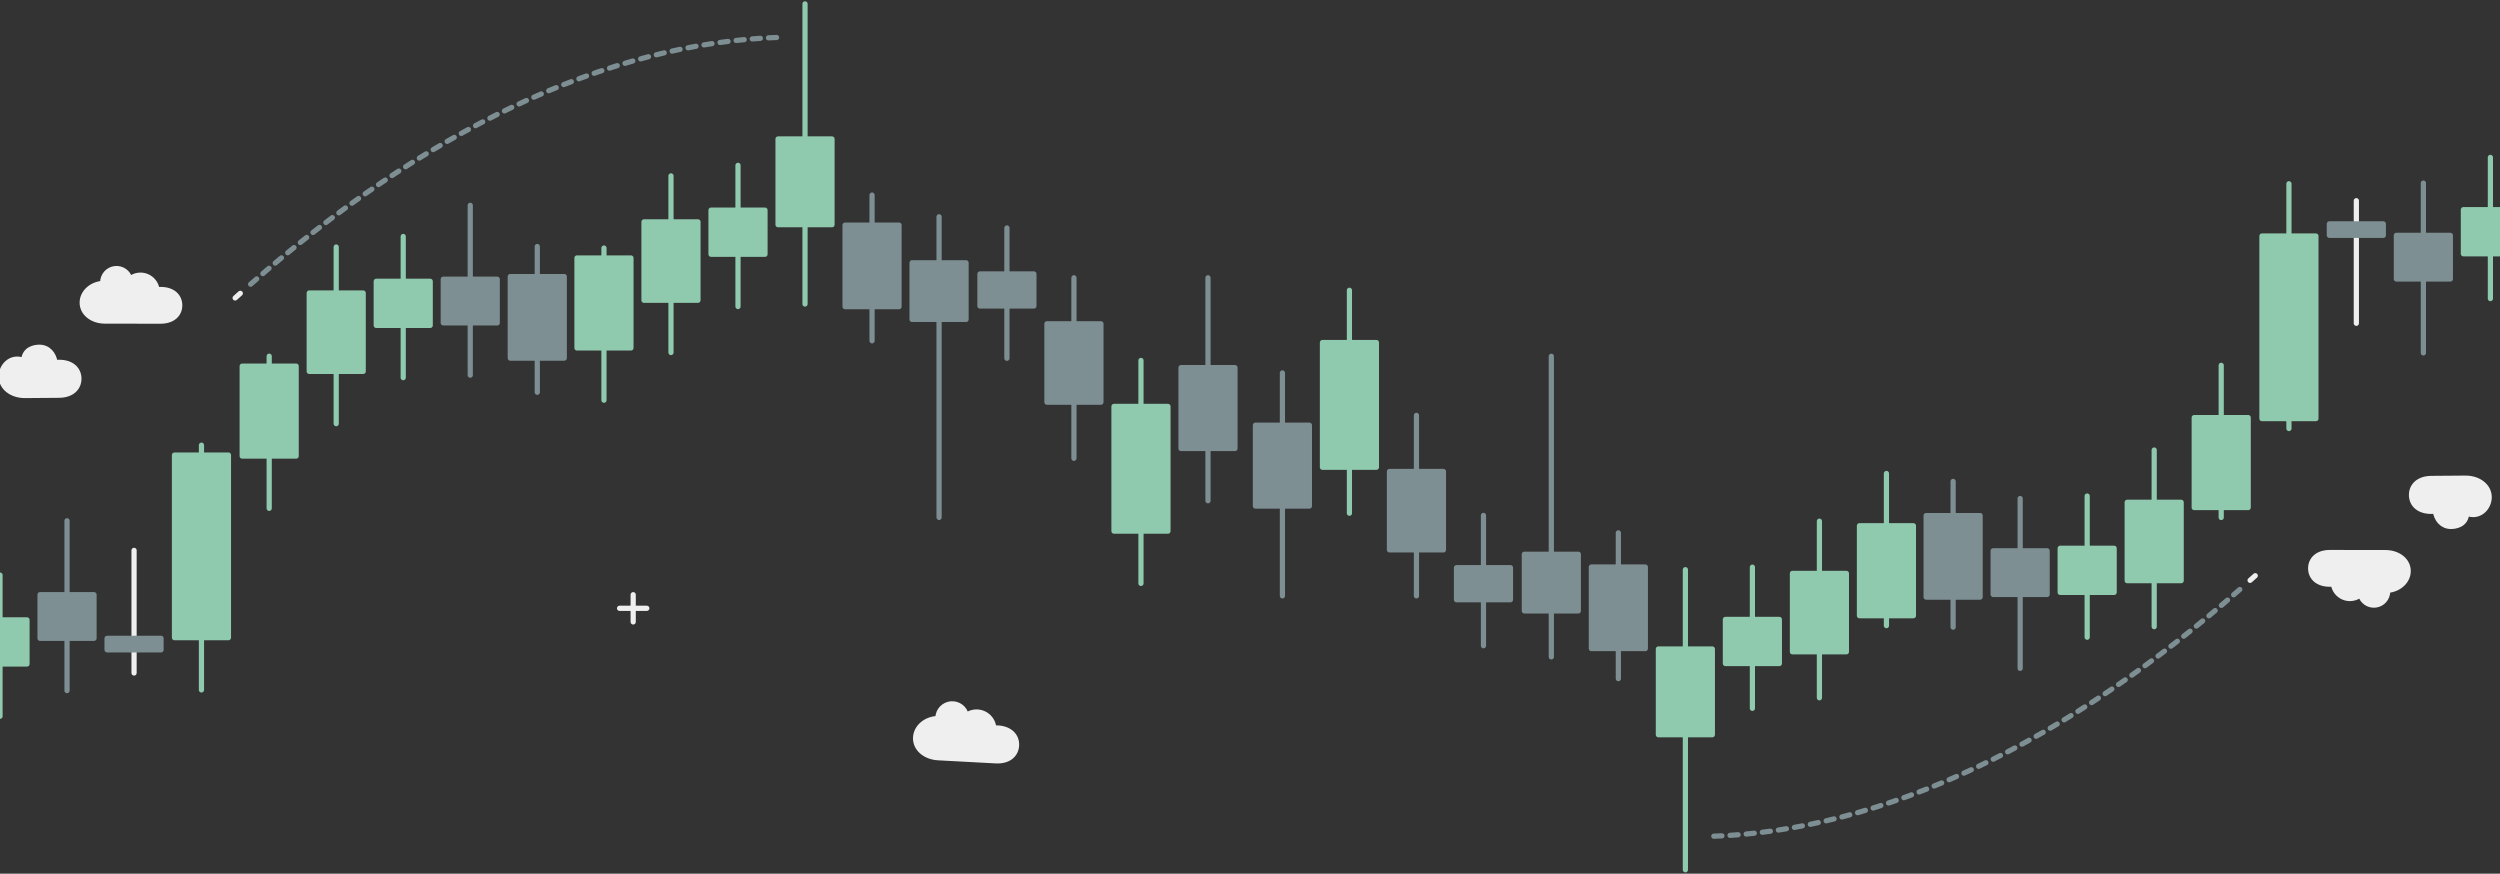 <svg width="1920" height="671" viewBox="0 0 1920 671" fill="none" xmlns="http://www.w3.org/2000/svg">
<rect x="0" y="0" width="1920" height="671" fill="#333333" stroke="none"/>
<path d="M45.175 278.28C44.212 278.291 43.25 278.356 42.294 278.475C41.405 271.941 36.959 266.641 30.211 266.704C27.001 266.704 18.741 267.735 18.208 276.848C8.366 272.856 0.862 281.223 0.942 289.225C1.013 297.778 9.201 303.815 19.204 303.735C29.206 303.655 36.613 303.602 45.415 303.522C55.426 303.415 60.645 297.716 60.583 290.736C60.521 283.757 55.186 278.182 45.175 278.28Z" fill="#EFEFEF" stroke="#EFEFEF" stroke-width="4" stroke-linecap="round" stroke-linejoin="round"/>
<path d="M1867.45 392.705C1868.41 392.695 1869.37 392.629 1870.33 392.51C1871.22 399.045 1875.67 404.344 1882.41 404.282C1885.62 404.282 1893.88 403.25 1894.42 394.137C1904.26 398.129 1911.76 389.763 1911.68 381.761C1911.61 373.207 1903.42 367.17 1893.42 367.25C1883.42 367.33 1876.01 367.384 1867.21 367.464C1857.2 367.57 1851.98 373.27 1852.04 380.249C1852.1 387.229 1857.44 392.803 1867.45 392.705Z" fill="#EFEFEF" stroke="#EFEFEF" stroke-width="4" stroke-linecap="round" stroke-linejoin="round"/>
<path d="M486.288 477.636V456.725" stroke="#EFEFEF" stroke-width="4" stroke-linecap="round" stroke-linejoin="round"/>
<path d="M496.744 467.178H475.832" stroke="#EFEFEF" stroke-width="4" stroke-linecap="round" stroke-linejoin="round"/>
<path d="M766.109 559.087C765.149 559.038 764.188 559.038 763.228 559.087C763.047 556.721 762.235 554.447 760.877 552.501C759.519 550.555 757.664 549.008 755.506 548.022C753.348 547.035 750.964 546.645 748.604 546.891C746.244 547.138 743.993 548.012 742.085 549.423C741.569 546.794 740.11 544.445 737.983 542.816C735.856 541.187 733.208 540.391 730.536 540.578C727.863 540.765 725.351 541.921 723.471 543.83C721.592 545.739 720.474 548.268 720.328 550.943C720.328 551.228 720.328 551.503 720.328 551.832C711.126 552.081 703.622 558.296 703.195 566.325C702.733 574.851 710.504 581.386 720.471 581.92L764.775 584.302C774.751 584.836 780.326 579.483 780.699 572.531C781.072 565.578 776.093 559.63 766.109 559.087Z" fill="#EFEFEF" stroke="#EFEFEF" stroke-width="4" stroke-linecap="round" stroke-linejoin="round"/>
<path d="M180.586 228.845C181.91 227.644 183.253 226.462 184.551 225.288" stroke="#EFEFEF" stroke-width="4" stroke-linecap="round" stroke-linejoin="round"/>
<path d="M1732.04 442.142C1730.71 443.342 1729.37 444.525 1728.07 445.698" stroke="#EFEFEF" stroke-width="4" stroke-linecap="round" stroke-linejoin="round"/>
<path d="M192.464 218.264C323.43 103.266 464.638 32.129 601.018 28.608" stroke="#7E8F94" stroke-width="4" stroke-linecap="round" stroke-linejoin="round" stroke-dasharray="6.23 6.23"/>
<path d="M1720.16 452.721C1589.19 567.719 1447.99 638.856 1311.61 642.377" stroke="#7E8F94" stroke-width="4" stroke-linecap="round" stroke-linejoin="round" stroke-dasharray="6.23 6.23"/>
<path d="M123.354 222.346C122.427 222.339 121.501 222.386 120.58 222.488C120.289 220.22 119.395 218.071 117.992 216.266C116.588 214.46 114.726 213.064 112.599 212.224C110.473 211.383 108.159 211.128 105.901 211.485C103.642 211.842 101.52 212.799 99.757 214.255C99.127 211.752 97.605 209.565 95.476 208.106C93.348 206.646 90.759 206.014 88.197 206.328C85.636 206.643 83.277 207.882 81.564 209.813C79.852 211.745 78.904 214.235 78.898 216.816C78.898 217.091 78.898 217.349 78.898 217.625C70.061 218.336 63.152 224.684 63.143 232.428C63.143 240.653 70.932 246.547 80.552 246.565L123.292 246.627C132.921 246.627 138.006 241.213 138.015 234.5C138.024 227.787 132.983 222.355 123.354 222.346Z" fill="#EFEFEF" stroke="#EFEFEF" stroke-width="4" stroke-linecap="round" stroke-linejoin="round"/>
<path d="M1789.27 448.64C1790.2 448.647 1791.12 448.6 1792.04 448.498C1792.34 450.766 1793.23 452.915 1794.63 454.721C1796.04 456.526 1797.9 457.922 1800.03 458.763C1802.15 459.604 1804.47 459.859 1806.72 459.501C1808.98 459.144 1811.1 458.187 1812.87 456.731C1813.5 459.234 1815.02 461.421 1817.15 462.881C1819.28 464.34 1821.87 464.972 1824.43 464.658C1826.99 464.343 1829.35 463.104 1831.06 461.173C1832.77 459.242 1833.72 456.752 1833.73 454.171C1833.73 453.895 1833.73 453.637 1833.73 453.362C1842.56 452.65 1849.47 446.302 1849.48 438.558C1849.48 430.334 1841.69 424.439 1832.07 424.421L1789.33 424.359C1779.7 424.359 1774.62 429.774 1774.61 436.486C1774.6 443.199 1779.64 448.631 1789.27 448.64Z" fill="#EFEFEF" stroke="#EFEFEF" stroke-width="4" stroke-linecap="round" stroke-linejoin="round"/>
<path d="M721.207 397.365V166.49" stroke="#7E8F94" stroke-width="4" stroke-linecap="round" stroke-linejoin="round"/>
<path d="M1191.42 273.62V504.495" stroke="#7E8F94" stroke-width="4" stroke-linecap="round" stroke-linejoin="round"/>
<path d="M741.924 201.814H700.483V245.319H741.924V201.814Z" fill="#7E8F94" stroke="#7E8F94" stroke-width="4" stroke-linecap="round" stroke-linejoin="round"/>
<path d="M1170.7 469.171H1212.14V425.667H1170.7V469.171Z" fill="#7E8F94" stroke="#7E8F94" stroke-width="4" stroke-linecap="round" stroke-linejoin="round"/>
<path d="M669.738 261.742V149.804" stroke="#7E8F94" stroke-width="4" stroke-linecap="round" stroke-linejoin="round"/>
<path d="M1242.89 409.245V521.184" stroke="#7E8F94" stroke-width="4" stroke-linecap="round" stroke-linejoin="round"/>
<path d="M690.454 172.893H649.013V235.504H690.454V172.893Z" fill="#7E8F94" stroke="#7E8F94" stroke-width="4" stroke-linecap="round" stroke-linejoin="round"/>
<path d="M1222.17 498.093H1263.61V435.482H1222.17V498.093Z" fill="#7E8F94" stroke="#7E8F94" stroke-width="4" stroke-linecap="round" stroke-linejoin="round"/>
<path d="M618.258 233.477V2.984" stroke="#8FC9AE" stroke-width="4" stroke-linecap="round" stroke-linejoin="round"/>
<path d="M1294.37 437.509V668.001" stroke="#8FC9AE" stroke-width="4" stroke-linecap="round" stroke-linejoin="round"/>
<path d="M638.984 106.728H597.543V172.557H638.984V106.728Z" fill="#8FC9AE" stroke="#8FC9AE" stroke-width="4" stroke-linecap="round" stroke-linejoin="round"/>
<path d="M1273.64 564.26H1315.08V498.43H1273.64V564.26Z" fill="#8FC9AE" stroke="#8FC9AE" stroke-width="4" stroke-linecap="round" stroke-linejoin="round"/>
<path d="M566.788 235.415V126.979" stroke="#8FC9AE" stroke-width="4" stroke-linecap="round" stroke-linejoin="round"/>
<path d="M1345.84 435.57V544.006" stroke="#8FC9AE" stroke-width="4" stroke-linecap="round" stroke-linejoin="round"/>
<path d="M587.513 161.397H546.072V195.273H587.513V161.397Z" fill="#8FC9AE" stroke="#8FC9AE" stroke-width="4" stroke-linecap="round" stroke-linejoin="round"/>
<path d="M1325.11 509.588H1366.55V475.713H1325.11V509.588Z" fill="#8FC9AE" stroke="#8FC9AE" stroke-width="4" stroke-linecap="round" stroke-linejoin="round"/>
<path d="M515.318 270.73V135.079" stroke="#8FC9AE" stroke-width="4" stroke-linecap="round" stroke-linejoin="round"/>
<path d="M1397.31 400.255V535.906" stroke="#8FC9AE" stroke-width="4" stroke-linecap="round" stroke-linejoin="round"/>
<path d="M536.034 170.396H494.592V230.597H536.034V170.396Z" fill="#8FC9AE" stroke="#8FC9AE" stroke-width="4" stroke-linecap="round" stroke-linejoin="round"/>
<path d="M1376.59 500.59H1418.03V440.388H1376.59V500.59Z" fill="#8FC9AE" stroke="#8FC9AE" stroke-width="4" stroke-linecap="round" stroke-linejoin="round"/>
<path d="M102.958 516.853V422.697" stroke="#EFEFEF" stroke-width="4" stroke-linecap="round" stroke-linejoin="round"/>
<path d="M1809.67 154.132V248.289" stroke="#EFEFEF" stroke-width="4" stroke-linecap="round" stroke-linejoin="round"/>
<path d="M123.674 490.243H82.232V499.072H123.674V490.243Z" fill="#7E8F94" stroke="#7E8F94" stroke-width="4" stroke-linecap="round" stroke-linejoin="round"/>
<path d="M1788.95 180.742H1830.39V171.913H1788.95V180.742Z" fill="#7E8F94" stroke="#7E8F94" stroke-width="4" stroke-linecap="round" stroke-linejoin="round"/>
<path d="M51.479 530.377V399.945" stroke="#7E8F94" stroke-width="4" stroke-linecap="round" stroke-linejoin="round"/>
<path d="M1861.15 140.609V271.041" stroke="#7E8F94" stroke-width="4" stroke-linecap="round" stroke-linejoin="round"/>
<path d="M72.204 456.713H30.762V490.232H72.204V456.713Z" fill="#7E8F94" stroke="#7E8F94" stroke-width="4" stroke-linecap="round" stroke-linejoin="round"/>
<path d="M1840.42 214.272H1881.86V180.753H1840.42V214.272Z" fill="#7E8F94" stroke="#7E8F94" stroke-width="4" stroke-linecap="round" stroke-linejoin="round"/>
<path d="M0.008 550.098V441.663" stroke="#8FC9AE" stroke-width="4" stroke-linecap="round" stroke-linejoin="round"/>
<path d="M1912.62 120.887V229.323" stroke="#8FC9AE" stroke-width="4" stroke-linecap="round" stroke-linejoin="round"/>
<path d="M20.733 476.079H-20.708V509.954H20.733V476.079Z" fill="#8FC9AE" stroke="#8FC9AE" stroke-width="4" stroke-linecap="round" stroke-linejoin="round"/>
<path d="M1891.89 194.906H1933.33V161.031H1891.89V194.906Z" fill="#8FC9AE" stroke="#8FC9AE" stroke-width="4" stroke-linecap="round" stroke-linejoin="round"/>
<path d="M463.847 307.352V190.497" stroke="#8FC9AE" stroke-width="4" stroke-linecap="round" stroke-linejoin="round"/>
<path d="M1448.78 363.634V480.49" stroke="#8FC9AE" stroke-width="4" stroke-linecap="round" stroke-linejoin="round"/>
<path d="M484.563 198.125H443.121V267.218H484.563V198.125Z" fill="#8FC9AE" stroke="#8FC9AE" stroke-width="4" stroke-linecap="round" stroke-linejoin="round"/>
<path d="M1428.06 472.861H1469.5V403.768H1428.06V472.861Z" fill="#8FC9AE" stroke="#8FC9AE" stroke-width="4" stroke-linecap="round" stroke-linejoin="round"/>
<path d="M412.625 301.263V189.315" stroke="#7E8F94" stroke-width="4" stroke-linecap="round" stroke-linejoin="round"/>
<path d="M1500 369.722V481.67" stroke="#7E8F94" stroke-width="4" stroke-linecap="round" stroke-linejoin="round"/>
<path d="M433.341 212.414H391.9V275.025H433.341V212.414Z" fill="#7E8F94" stroke="#7E8F94" stroke-width="4" stroke-linecap="round" stroke-linejoin="round"/>
<path d="M1479.28 458.571H1520.72V395.96H1479.28V458.571Z" fill="#7E8F94" stroke="#7E8F94" stroke-width="4" stroke-linecap="round" stroke-linejoin="round"/>
<path d="M361.146 288.111V157.679" stroke="#7E8F94" stroke-width="4" stroke-linecap="round" stroke-linejoin="round"/>
<path d="M1551.48 382.875V513.307" stroke="#7E8F94" stroke-width="4" stroke-linecap="round" stroke-linejoin="round"/>
<path d="M381.871 214.451H340.43V247.97H381.871V214.451Z" fill="#7E8F94" stroke="#7E8F94" stroke-width="4" stroke-linecap="round" stroke-linejoin="round"/>
<path d="M1530.75 456.536H1572.19V423.016H1530.75V456.536Z" fill="#7E8F94" stroke="#7E8F94" stroke-width="4" stroke-linecap="round" stroke-linejoin="round"/>
<path d="M309.676 290.042V181.606" stroke="#8FC9AE" stroke-width="4" stroke-linecap="round" stroke-linejoin="round"/>
<path d="M1602.95 380.944V489.38" stroke="#8FC9AE" stroke-width="4" stroke-linecap="round" stroke-linejoin="round"/>
<path d="M330.4 216.034H288.959V249.909H330.4V216.034Z" fill="#8FC9AE" stroke="#8FC9AE" stroke-width="4" stroke-linecap="round" stroke-linejoin="round"/>
<path d="M1582.22 454.951H1623.67V421.076H1582.22V454.951Z" fill="#8FC9AE" stroke="#8FC9AE" stroke-width="4" stroke-linecap="round" stroke-linejoin="round"/>
<path d="M258.206 325.368V189.708" stroke="#8FC9AE" stroke-width="4" stroke-linecap="round" stroke-linejoin="round"/>
<path d="M1654.42 345.618V481.278" stroke="#8FC9AE" stroke-width="4" stroke-linecap="round" stroke-linejoin="round"/>
<path d="M278.93 225.03H237.489V285.222H278.93V225.03Z" fill="#8FC9AE" stroke="#8FC9AE" stroke-width="4" stroke-linecap="round" stroke-linejoin="round"/>
<path d="M1633.69 445.957H1675.14V385.764H1633.69V445.957Z" fill="#8FC9AE" stroke="#8FC9AE" stroke-width="4" stroke-linecap="round" stroke-linejoin="round"/>
<path d="M206.735 390.414V273.559" stroke="#8FC9AE" stroke-width="4" stroke-linecap="round" stroke-linejoin="round"/>
<path d="M1705.89 280.571V397.427" stroke="#8FC9AE" stroke-width="4" stroke-linecap="round" stroke-linejoin="round"/>
<path d="M227.451 281.185H186.01V350.278H227.451V281.185Z" fill="#8FC9AE" stroke="#8FC9AE" stroke-width="4" stroke-linecap="round" stroke-linejoin="round"/>
<path d="M1685.17 389.801H1726.61V320.709H1685.17V389.801Z" fill="#8FC9AE" stroke="#8FC9AE" stroke-width="4" stroke-linecap="round" stroke-linejoin="round"/>
<path d="M154.722 529.861V341.868" stroke="#8FC9AE" stroke-width="4" stroke-linecap="round" stroke-linejoin="round"/>
<path d="M1757.9 141.124V329.117" stroke="#8FC9AE" stroke-width="4" stroke-linecap="round" stroke-linejoin="round"/>
<path d="M175.447 349.497H134.006V489.718H175.447V349.497Z" fill="#8FC9AE" stroke="#8FC9AE" stroke-width="4" stroke-linecap="round" stroke-linejoin="round"/>
<path d="M1737.18 321.488H1778.62V181.267H1737.18V321.488Z" fill="#8FC9AE" stroke="#8FC9AE" stroke-width="4" stroke-linecap="round" stroke-linejoin="round"/>
<path d="M927.729 384.573V213.349" stroke="#7E8F94" stroke-width="4" stroke-linecap="round" stroke-linejoin="round"/>
<path d="M984.895 286.413V457.638" stroke="#7E8F94" stroke-width="4" stroke-linecap="round" stroke-linejoin="round"/>
<path d="M948.456 282.342H907.014V344.437H948.456V282.342Z" fill="#7E8F94" stroke="#7E8F94" stroke-width="4" stroke-linecap="round" stroke-linejoin="round"/>
<path d="M964.169 388.645H1005.61V326.549H964.169V388.645Z" fill="#7E8F94" stroke="#7E8F94" stroke-width="4" stroke-linecap="round" stroke-linejoin="round"/>
<path d="M876.26 448.053V276.819" stroke="#8FC9AE" stroke-width="4" stroke-linecap="round" stroke-linejoin="round"/>
<path d="M1036.36 222.932V394.166" stroke="#8FC9AE" stroke-width="4" stroke-linecap="round" stroke-linejoin="round"/>
<path d="M896.985 312.145H855.543V407.911H896.985V312.145Z" fill="#8FC9AE" stroke="#8FC9AE" stroke-width="4" stroke-linecap="round" stroke-linejoin="round"/>
<path d="M1015.64 358.842H1057.08V263.076H1015.64V358.842Z" fill="#8FC9AE" stroke="#8FC9AE" stroke-width="4" stroke-linecap="round" stroke-linejoin="round"/>
<path d="M824.79 351.978V213.349" stroke="#7E8F94" stroke-width="4" stroke-linecap="round" stroke-linejoin="round"/>
<path d="M1087.83 319.008V457.638" stroke="#7E8F94" stroke-width="4" stroke-linecap="round" stroke-linejoin="round"/>
<path d="M845.506 248.673H804.064V308.874H845.506V248.673Z" fill="#7E8F94" stroke="#7E8F94" stroke-width="4" stroke-linecap="round" stroke-linejoin="round"/>
<path d="M1067.12 422.312H1108.56V362.111H1067.12V422.312Z" fill="#7E8F94" stroke="#7E8F94" stroke-width="4" stroke-linecap="round" stroke-linejoin="round"/>
<path d="M773.309 275.157V175.07" stroke="#7E8F94" stroke-width="4" stroke-linecap="round" stroke-linejoin="round"/>
<path d="M1139.31 395.828V495.915" stroke="#7E8F94" stroke-width="4" stroke-linecap="round" stroke-linejoin="round"/>
<path d="M794.035 210.388H752.593V235.016H794.035V210.388Z" fill="#7E8F94" stroke="#7E8F94" stroke-width="4" stroke-linecap="round" stroke-linejoin="round"/>
<path d="M1118.59 460.599H1160.03V435.97H1118.59V460.599Z" fill="#7E8F94" stroke="#7E8F94" stroke-width="4" stroke-linecap="round" stroke-linejoin="round"/>
</svg>
